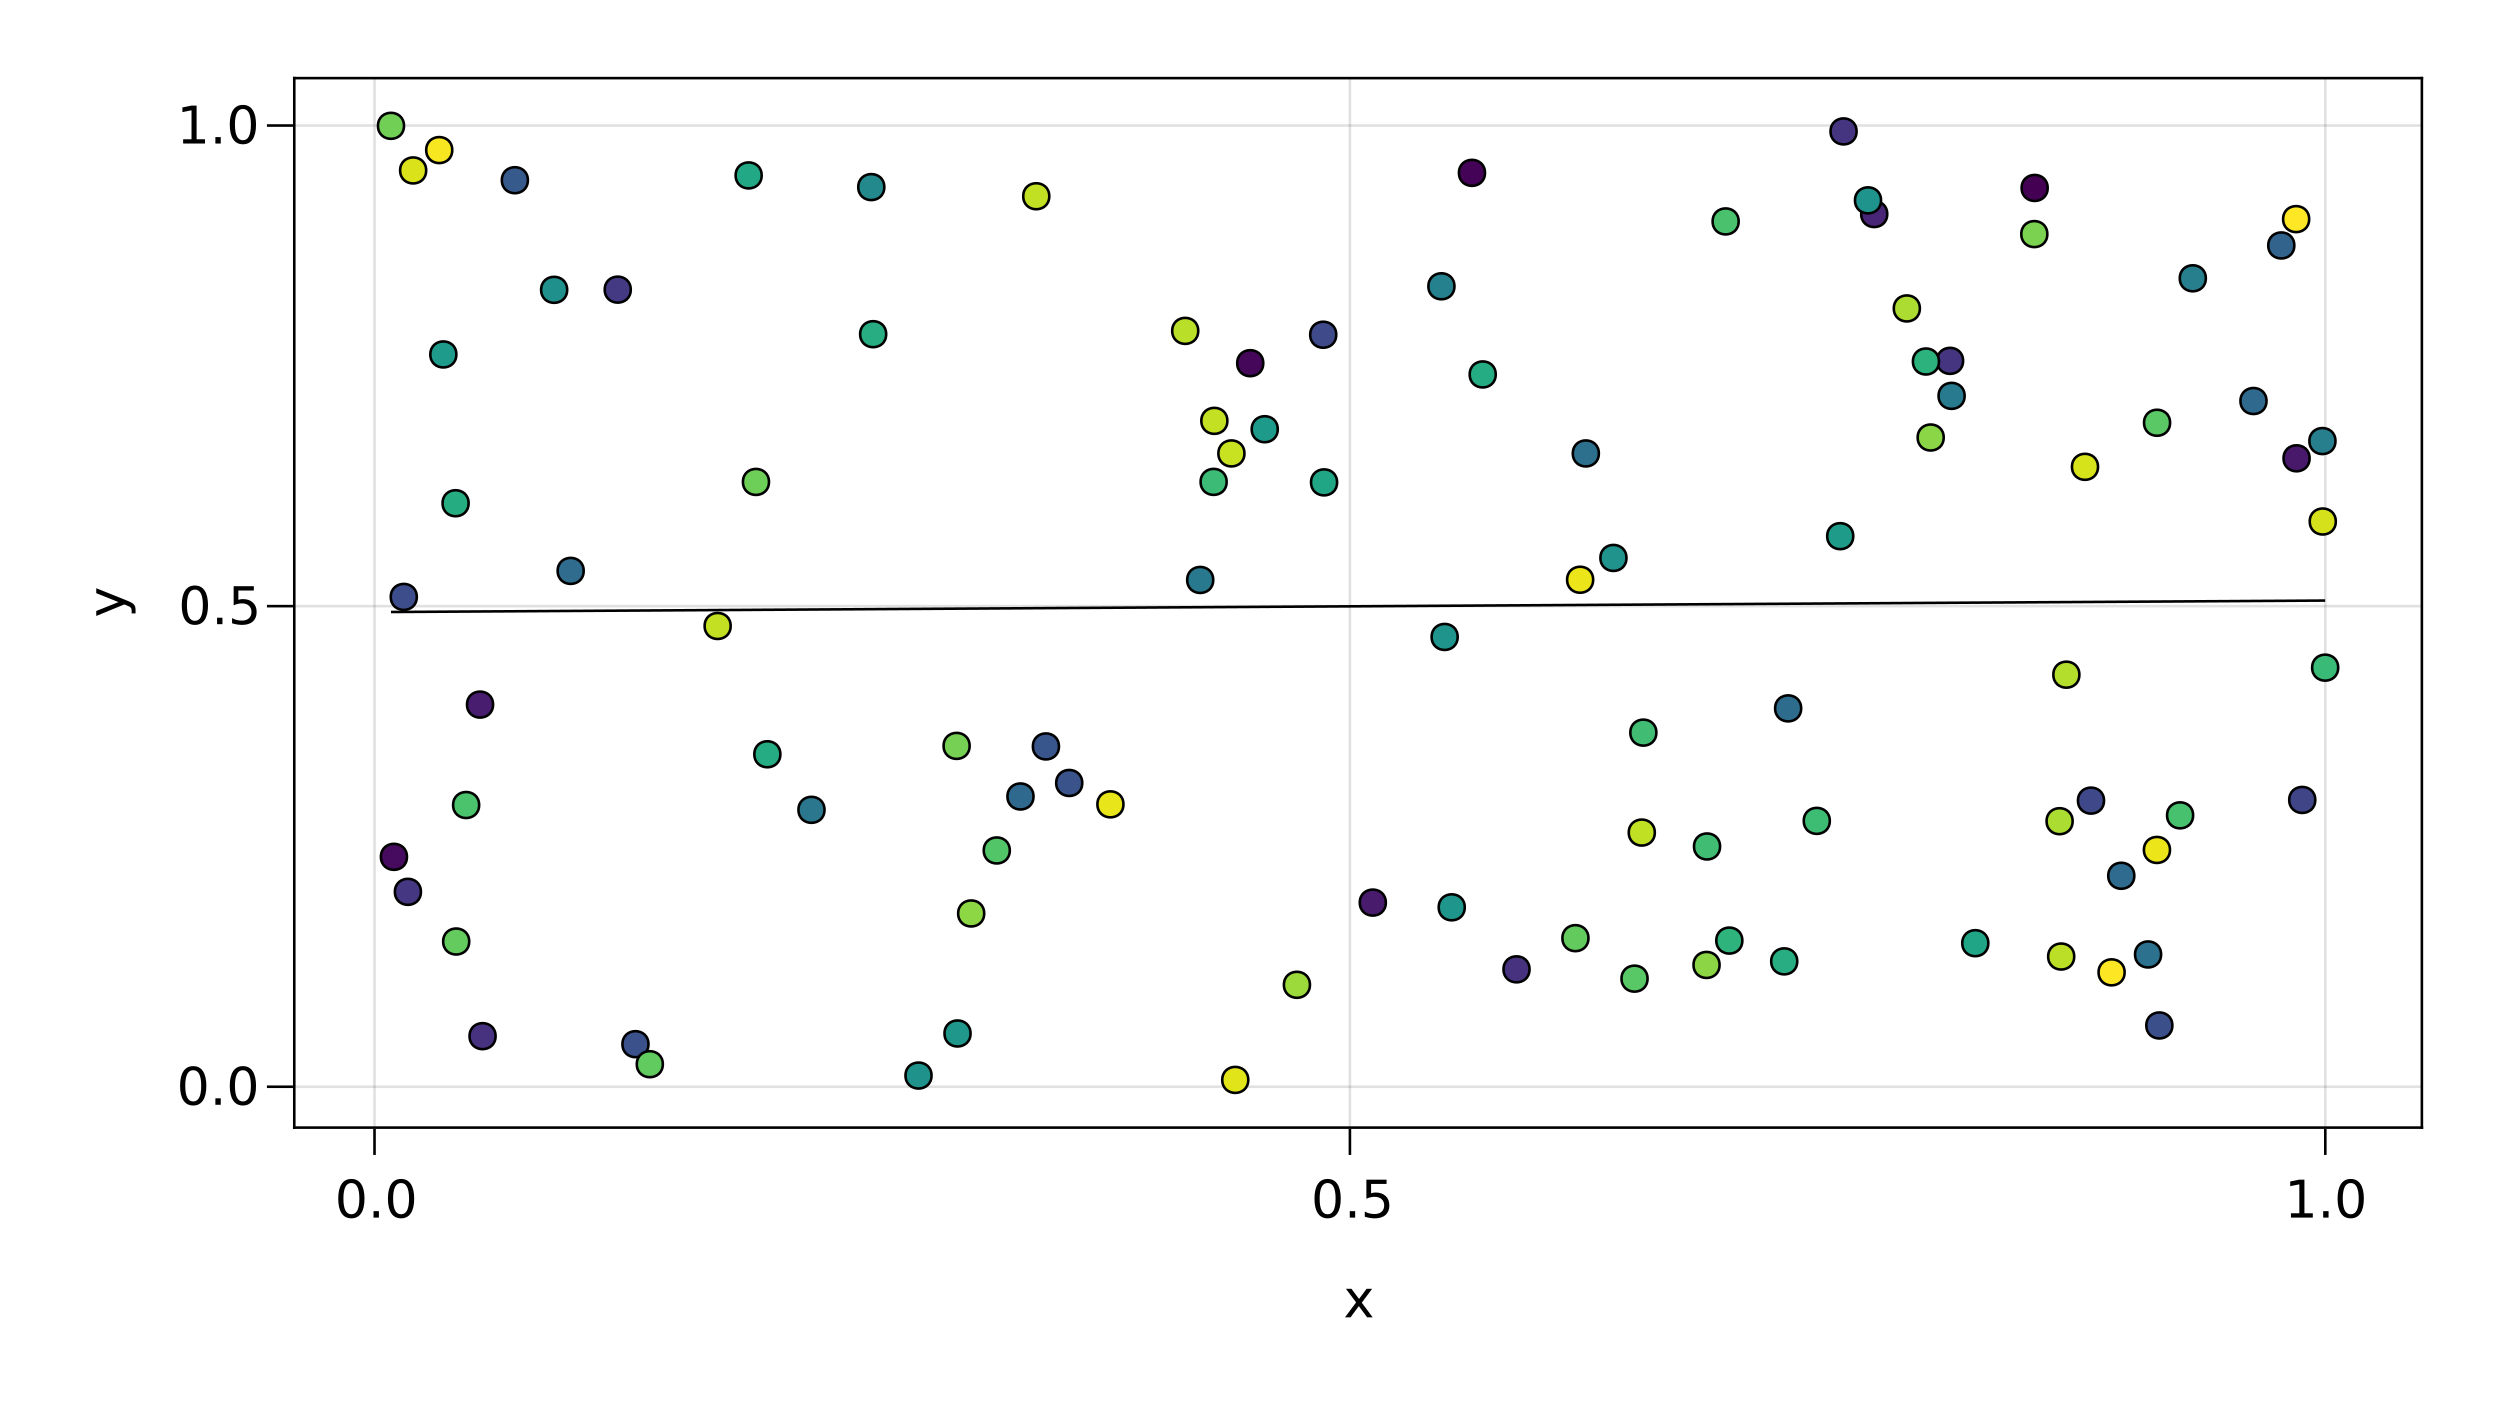 <?xml version="1.0" encoding="UTF-8"?>
<svg xmlns="http://www.w3.org/2000/svg" xmlns:xlink="http://www.w3.org/1999/xlink" width="960pt" height="540pt" viewBox="0 0 960 540" version="1.1">
<defs>
<g>
<symbol overflow="visible" id="glyph0-0">
<path style="stroke:none;" d="M 1 3.531 L 1 -14.109 L 11 -14.109 L 11 3.531 Z M 2.125 2.422 L 9.891 2.422 L 9.891 -12.984 L 2.125 -12.984 Z M 2.125 2.422 "/>
</symbol>
<symbol overflow="visible" id="glyph0-1">
<path style="stroke:none;" d="M 6.359 -13.281 C 5.336 -13.281 4.57 -12.781 4.062 -11.781 C 3.551 -10.781 3.297 -9.281 3.297 -7.281 C 3.297 -5.281 3.551 -3.781 4.062 -2.781 C 4.57 -1.781 5.336 -1.281 6.359 -1.281 C 7.379 -1.281 8.145 -1.781 8.656 -2.781 C 9.164 -3.781 9.422 -5.281 9.422 -7.281 C 9.422 -9.281 9.164 -10.781 8.656 -11.781 C 8.145 -12.781 7.379 -13.281 6.359 -13.281 Z M 6.359 -14.844 C 7.992 -14.844 9.238 -14.195 10.094 -12.906 C 10.957 -11.613 11.391 -9.738 11.391 -7.281 C 11.391 -4.82 10.957 -2.945 10.094 -1.656 C 9.238 -0.363 7.992 0.281 6.359 0.281 C 4.723 0.281 3.473 -0.363 2.609 -1.656 C 1.742 -2.945 1.312 -4.82 1.312 -7.281 C 1.312 -9.738 1.742 -11.613 2.609 -12.906 C 3.473 -14.195 4.723 -14.844 6.359 -14.844 Z M 6.359 -14.844 "/>
</symbol>
<symbol overflow="visible" id="glyph1-0">
<path style="stroke:none;" d="M 1 3.531 L 1 -14.109 L 11 -14.109 L 11 3.531 Z M 2.125 2.422 L 9.891 2.422 L 9.891 -12.984 L 2.125 -12.984 Z M 2.125 2.422 "/>
</symbol>
<symbol overflow="visible" id="glyph1-1">
<path style="stroke:none;" d="M 2.141 -2.484 L 4.203 -2.484 L 4.203 0 L 2.141 0 Z M 2.141 -2.484 "/>
</symbol>
<symbol overflow="visible" id="glyph1-2">
<path style="stroke:none;" d="M 6.359 -13.281 C 5.336 -13.281 4.57 -12.781 4.062 -11.781 C 3.551 -10.781 3.297 -9.281 3.297 -7.281 C 3.297 -5.281 3.551 -3.781 4.062 -2.781 C 4.57 -1.781 5.336 -1.281 6.359 -1.281 C 7.379 -1.281 8.145 -1.781 8.656 -2.781 C 9.164 -3.781 9.422 -5.281 9.422 -7.281 C 9.422 -9.281 9.164 -10.781 8.656 -11.781 C 8.145 -12.781 7.379 -13.281 6.359 -13.281 Z M 6.359 -14.844 C 7.992 -14.844 9.238 -14.195 10.094 -12.906 C 10.957 -11.613 11.391 -9.738 11.391 -7.281 C 11.391 -4.82 10.957 -2.945 10.094 -1.656 C 9.238 -0.363 7.992 0.281 6.359 0.281 C 4.723 0.281 3.473 -0.363 2.609 -1.656 C 1.742 -2.945 1.312 -4.82 1.312 -7.281 C 1.312 -9.738 1.742 -11.613 2.609 -12.906 C 3.473 -14.195 4.723 -14.844 6.359 -14.844 Z M 6.359 -14.844 "/>
</symbol>
<symbol overflow="visible" id="glyph1-3">
<path style="stroke:none;" d="M 2.156 -14.578 L 9.906 -14.578 L 9.906 -12.922 L 3.969 -12.922 L 3.969 -9.344 C 4.25 -9.445 4.531 -9.52 4.812 -9.562 C 5.102 -9.613 5.395 -9.641 5.688 -9.641 C 7.312 -9.641 8.598 -9.191 9.547 -8.297 C 10.504 -7.41 10.984 -6.203 10.984 -4.672 C 10.984 -3.109 10.492 -1.891 9.516 -1.016 C 8.535 -0.148 7.156 0.281 5.375 0.281 C 4.77 0.281 4.148 0.227 3.516 0.125 C 2.879 0.02 2.223 -0.133 1.547 -0.344 L 1.547 -2.328 C 2.129 -2.004 2.734 -1.766 3.359 -1.609 C 3.984 -1.453 4.645 -1.375 5.344 -1.375 C 6.469 -1.375 7.359 -1.672 8.016 -2.266 C 8.672 -2.859 9 -3.66 9 -4.672 C 9 -5.691 8.672 -6.5 8.016 -7.094 C 7.359 -7.688 6.469 -7.984 5.344 -7.984 C 4.812 -7.984 4.285 -7.922 3.766 -7.797 C 3.242 -7.68 2.707 -7.5 2.156 -7.25 Z M 2.156 -14.578 "/>
</symbol>
<symbol overflow="visible" id="glyph2-0">
<path style="stroke:none;" d="M 1 3.531 L 1 -14.109 L 11 -14.109 L 11 3.531 Z M 2.125 2.422 L 9.891 2.422 L 9.891 -12.984 L 2.125 -12.984 Z M 2.125 2.422 "/>
</symbol>
<symbol overflow="visible" id="glyph2-1">
<path style="stroke:none;" d="M 6.359 -13.281 C 5.336 -13.281 4.57 -12.781 4.062 -11.781 C 3.551 -10.781 3.297 -9.281 3.297 -7.281 C 3.297 -5.281 3.551 -3.781 4.062 -2.781 C 4.57 -1.781 5.336 -1.281 6.359 -1.281 C 7.379 -1.281 8.145 -1.781 8.656 -2.781 C 9.164 -3.781 9.422 -5.281 9.422 -7.281 C 9.422 -9.281 9.164 -10.781 8.656 -11.781 C 8.145 -12.781 7.379 -13.281 6.359 -13.281 Z M 6.359 -14.844 C 7.992 -14.844 9.238 -14.195 10.094 -12.906 C 10.957 -11.613 11.391 -9.738 11.391 -7.281 C 11.391 -4.82 10.957 -2.945 10.094 -1.656 C 9.238 -0.363 7.992 0.281 6.359 0.281 C 4.723 0.281 3.473 -0.363 2.609 -1.656 C 1.742 -2.945 1.312 -4.82 1.312 -7.281 C 1.312 -9.738 1.742 -11.613 2.609 -12.906 C 3.473 -14.195 4.723 -14.844 6.359 -14.844 Z M 6.359 -14.844 "/>
</symbol>
<symbol overflow="visible" id="glyph3-0">
<path style="stroke:none;" d="M 1 3.531 L 1 -14.109 L 11 -14.109 L 11 3.531 Z M 2.125 2.422 L 9.891 2.422 L 9.891 -12.984 L 2.125 -12.984 Z M 2.125 2.422 "/>
</symbol>
<symbol overflow="visible" id="glyph3-1">
<path style="stroke:none;" d="M 2.484 -1.656 L 5.703 -1.656 L 5.703 -12.781 L 2.203 -12.078 L 2.203 -13.875 L 5.688 -14.578 L 7.656 -14.578 L 7.656 -1.656 L 10.875 -1.656 L 10.875 0 L 2.484 0 Z M 2.484 -1.656 "/>
</symbol>
<symbol overflow="visible" id="glyph3-2">
<path style="stroke:none;" d="M 10.984 -10.938 L 7.016 -5.609 L 11.188 0 L 9.062 0 L 5.875 -4.297 L 2.703 0 L 0.578 0 L 4.828 -5.719 L 0.938 -10.938 L 3.062 -10.938 L 5.953 -7.047 L 8.859 -10.938 Z M 10.984 -10.938 "/>
</symbol>
<symbol overflow="visible" id="glyph4-0">
<path style="stroke:none;" d="M 1 3.531 L 1 -14.109 L 11 -14.109 L 11 3.531 Z M 2.125 2.422 L 9.891 2.422 L 9.891 -12.984 L 2.125 -12.984 Z M 2.125 2.422 "/>
</symbol>
<symbol overflow="visible" id="glyph4-1">
<path style="stroke:none;" d="M 6.359 -13.281 C 5.336 -13.281 4.57 -12.781 4.062 -11.781 C 3.551 -10.781 3.297 -9.281 3.297 -7.281 C 3.297 -5.281 3.551 -3.781 4.062 -2.781 C 4.57 -1.781 5.336 -1.281 6.359 -1.281 C 7.379 -1.281 8.145 -1.781 8.656 -2.781 C 9.164 -3.781 9.422 -5.281 9.422 -7.281 C 9.422 -9.281 9.164 -10.781 8.656 -11.781 C 8.145 -12.781 7.379 -13.281 6.359 -13.281 Z M 6.359 -14.844 C 7.992 -14.844 9.238 -14.195 10.094 -12.906 C 10.957 -11.613 11.391 -9.738 11.391 -7.281 C 11.391 -4.82 10.957 -2.945 10.094 -1.656 C 9.238 -0.363 7.992 0.281 6.359 0.281 C 4.723 0.281 3.473 -0.363 2.609 -1.656 C 1.742 -2.945 1.312 -4.82 1.312 -7.281 C 1.312 -9.738 1.742 -11.613 2.609 -12.906 C 3.473 -14.195 4.723 -14.844 6.359 -14.844 Z M 6.359 -14.844 "/>
</symbol>
<symbol overflow="visible" id="glyph5-0">
<path style="stroke:none;" d="M 1 3.531 L 1 -14.109 L 11 -14.109 L 11 3.531 Z M 2.125 2.422 L 9.891 2.422 L 9.891 -12.984 L 2.125 -12.984 Z M 2.125 2.422 "/>
</symbol>
<symbol overflow="visible" id="glyph5-1">
<path style="stroke:none;" d="M 2.141 -2.484 L 4.203 -2.484 L 4.203 0 L 2.141 0 Z M 2.141 -2.484 "/>
</symbol>
<symbol overflow="visible" id="glyph5-2">
<path style="stroke:none;" d="M 6.359 -13.281 C 5.336 -13.281 4.57 -12.781 4.062 -11.781 C 3.551 -10.781 3.297 -9.281 3.297 -7.281 C 3.297 -5.281 3.551 -3.781 4.062 -2.781 C 4.57 -1.781 5.336 -1.281 6.359 -1.281 C 7.379 -1.281 8.145 -1.781 8.656 -2.781 C 9.164 -3.781 9.422 -5.281 9.422 -7.281 C 9.422 -9.281 9.164 -10.781 8.656 -11.781 C 8.145 -12.781 7.379 -13.281 6.359 -13.281 Z M 6.359 -14.844 C 7.992 -14.844 9.238 -14.195 10.094 -12.906 C 10.957 -11.613 11.391 -9.738 11.391 -7.281 C 11.391 -4.82 10.957 -2.945 10.094 -1.656 C 9.238 -0.363 7.992 0.281 6.359 0.281 C 4.723 0.281 3.473 -0.363 2.609 -1.656 C 1.742 -2.945 1.312 -4.82 1.312 -7.281 C 1.312 -9.738 1.742 -11.613 2.609 -12.906 C 3.473 -14.195 4.723 -14.844 6.359 -14.844 Z M 6.359 -14.844 "/>
</symbol>
<symbol overflow="visible" id="glyph6-0">
<path style="stroke:none;" d="M 1 3.531 L 1 -14.109 L 11 -14.109 L 11 3.531 Z M 2.125 2.422 L 9.891 2.422 L 9.891 -12.984 L 2.125 -12.984 Z M 2.125 2.422 "/>
</symbol>
<symbol overflow="visible" id="glyph6-1">
<path style="stroke:none;" d="M 6.359 -13.281 C 5.336 -13.281 4.57 -12.781 4.062 -11.781 C 3.551 -10.781 3.297 -9.281 3.297 -7.281 C 3.297 -5.281 3.551 -3.781 4.062 -2.781 C 4.57 -1.781 5.336 -1.281 6.359 -1.281 C 7.379 -1.281 8.145 -1.781 8.656 -2.781 C 9.164 -3.781 9.422 -5.281 9.422 -7.281 C 9.422 -9.281 9.164 -10.781 8.656 -11.781 C 8.145 -12.781 7.379 -13.281 6.359 -13.281 Z M 6.359 -14.844 C 7.992 -14.844 9.238 -14.195 10.094 -12.906 C 10.957 -11.613 11.391 -9.738 11.391 -7.281 C 11.391 -4.82 10.957 -2.945 10.094 -1.656 C 9.238 -0.363 7.992 0.281 6.359 0.281 C 4.723 0.281 3.473 -0.363 2.609 -1.656 C 1.742 -2.945 1.312 -4.82 1.312 -7.281 C 1.312 -9.738 1.742 -11.613 2.609 -12.906 C 3.473 -14.195 4.723 -14.844 6.359 -14.844 Z M 6.359 -14.844 "/>
</symbol>
<symbol overflow="visible" id="glyph7-0">
<path style="stroke:none;" d="M 1 3.531 L 1 -14.109 L 11 -14.109 L 11 3.531 Z M 2.125 2.422 L 9.891 2.422 L 9.891 -12.984 L 2.125 -12.984 Z M 2.125 2.422 "/>
</symbol>
<symbol overflow="visible" id="glyph7-1">
<path style="stroke:none;" d="M 2.141 -2.484 L 4.203 -2.484 L 4.203 0 L 2.141 0 Z M 2.141 -2.484 "/>
</symbol>
<symbol overflow="visible" id="glyph7-2">
<path style="stroke:none;" d="M 2.156 -14.578 L 9.906 -14.578 L 9.906 -12.922 L 3.969 -12.922 L 3.969 -9.344 C 4.25 -9.445 4.531 -9.52 4.812 -9.562 C 5.102 -9.613 5.395 -9.641 5.688 -9.641 C 7.312 -9.641 8.598 -9.191 9.547 -8.297 C 10.504 -7.41 10.984 -6.203 10.984 -4.672 C 10.984 -3.109 10.492 -1.891 9.516 -1.016 C 8.535 -0.148 7.156 0.281 5.375 0.281 C 4.77 0.281 4.148 0.227 3.516 0.125 C 2.879 0.02 2.223 -0.133 1.547 -0.344 L 1.547 -2.328 C 2.129 -2.004 2.734 -1.766 3.359 -1.609 C 3.984 -1.453 4.645 -1.375 5.344 -1.375 C 6.469 -1.375 7.359 -1.672 8.016 -2.266 C 8.672 -2.859 9 -3.66 9 -4.672 C 9 -5.691 8.672 -6.5 8.016 -7.094 C 7.359 -7.688 6.469 -7.984 5.344 -7.984 C 4.812 -7.984 4.285 -7.922 3.766 -7.797 C 3.242 -7.68 2.707 -7.5 2.156 -7.25 Z M 2.156 -14.578 "/>
</symbol>
<symbol overflow="visible" id="glyph8-0">
<path style="stroke:none;" d="M 1 3.531 L 1 -14.109 L 11 -14.109 L 11 3.531 Z M 2.125 2.422 L 9.891 2.422 L 9.891 -12.984 L 2.125 -12.984 Z M 2.125 2.422 "/>
</symbol>
<symbol overflow="visible" id="glyph8-1">
<path style="stroke:none;" d="M 2.484 -1.656 L 5.703 -1.656 L 5.703 -12.781 L 2.203 -12.078 L 2.203 -13.875 L 5.688 -14.578 L 7.656 -14.578 L 7.656 -1.656 L 10.875 -1.656 L 10.875 0 L 2.484 0 Z M 2.484 -1.656 "/>
</symbol>
<symbol overflow="visible" id="glyph9-0">
<path style="stroke:none;" d="M 1 3.531 L 1 -14.109 L 11 -14.109 L 11 3.531 Z M 2.125 2.422 L 9.891 2.422 L 9.891 -12.984 L 2.125 -12.984 Z M 2.125 2.422 "/>
</symbol>
<symbol overflow="visible" id="glyph9-1">
<path style="stroke:none;" d="M 2.141 -2.484 L 4.203 -2.484 L 4.203 0 L 2.141 0 Z M 2.141 -2.484 "/>
</symbol>
<symbol overflow="visible" id="glyph9-2">
<path style="stroke:none;" d="M 6.359 -13.281 C 5.336 -13.281 4.57 -12.781 4.062 -11.781 C 3.551 -10.781 3.297 -9.281 3.297 -7.281 C 3.297 -5.281 3.551 -3.781 4.062 -2.781 C 4.57 -1.781 5.336 -1.281 6.359 -1.281 C 7.379 -1.281 8.145 -1.781 8.656 -2.781 C 9.164 -3.781 9.422 -5.281 9.422 -7.281 C 9.422 -9.281 9.164 -10.781 8.656 -11.781 C 8.145 -12.781 7.379 -13.281 6.359 -13.281 Z M 6.359 -14.844 C 7.992 -14.844 9.238 -14.195 10.094 -12.906 C 10.957 -11.613 11.391 -9.738 11.391 -7.281 C 11.391 -4.82 10.957 -2.945 10.094 -1.656 C 9.238 -0.363 7.992 0.281 6.359 0.281 C 4.723 0.281 3.473 -0.363 2.609 -1.656 C 1.742 -2.945 1.312 -4.82 1.312 -7.281 C 1.312 -9.738 1.742 -11.613 2.609 -12.906 C 3.473 -14.195 4.723 -14.844 6.359 -14.844 Z M 6.359 -14.844 "/>
</symbol>
<symbol overflow="visible" id="glyph10-0">
<path style="stroke:none;" d="M 3.531 -1 L -14.109 -1 L -14.109 -11 L 3.531 -11 Z M 2.422 -2.125 L 2.422 -9.891 L -12.984 -9.891 L -12.984 -2.125 Z M 2.422 -2.125 "/>
</symbol>
<symbol overflow="visible" id="glyph10-1">
<path style="stroke:none;" d="M 1.016 -6.438 C 2.316 -5.926 3.164 -5.43 3.562 -4.953 C 3.957 -4.473 4.156 -3.828 4.156 -3.016 L 4.156 -1.578 L 2.656 -1.578 L 2.656 -2.641 C 2.656 -3.129 2.535 -3.508 2.297 -3.781 C 2.066 -4.062 1.516 -4.367 0.641 -4.703 L -0.172 -5.016 L -10.938 -0.594 L -10.938 -2.5 L -2.391 -5.922 L -10.938 -9.344 L -10.938 -11.234 Z M 1.016 -6.438 "/>
</symbol>
</g>
<clipPath id="clip1">
  <path d="M 130 30 L 170 30 L 170 68 L 130 68 Z M 130 30 "/>
</clipPath>
<clipPath id="clip2">
  <path d="M 455 395 L 494 395 L 494 433 L 455 433 Z M 455 395 "/>
</clipPath>
</defs>
<g id="surface46">
<rect x="0" y="0" width="960" height="540" style="fill:rgb(100%,100%,100%);fill-opacity:1;stroke:none;"/>
<path style=" stroke:none;fill-rule:nonzero;fill:rgb(100%,100%,100%);fill-opacity:1;" d="M 113 433 L 930 433 L 930 30 L 113 30 Z M 113 433 "/>
<path style="fill:none;stroke-width:1;stroke-linecap:butt;stroke-linejoin:miter;stroke:rgb(0%,0%,0%);stroke-opacity:0.12;stroke-miterlimit:10;" d="M 143.812 433 L 143.812 30 "/>
<path style="fill:none;stroke-width:1;stroke-linecap:butt;stroke-linejoin:miter;stroke:rgb(0%,0%,0%);stroke-opacity:0.12;stroke-miterlimit:10;" d="M 518.367 433 L 518.367 30 "/>
<path style="fill:none;stroke-width:1;stroke-linecap:butt;stroke-linejoin:miter;stroke:rgb(0%,0%,0%);stroke-opacity:0.12;stroke-miterlimit:10;" d="M 892.918 433 L 892.918 30 "/>
<path style="fill:none;stroke-width:1;stroke-linecap:butt;stroke-linejoin:miter;stroke:rgb(0%,0%,0%);stroke-opacity:0.12;stroke-miterlimit:10;" d="M 113 417.312 L 930 417.312 "/>
<path style="fill:none;stroke-width:1;stroke-linecap:butt;stroke-linejoin:miter;stroke:rgb(0%,0%,0%);stroke-opacity:0.12;stroke-miterlimit:10;" d="M 113 232.758 L 930 232.758 "/>
<path style="fill:none;stroke-width:1;stroke-linecap:butt;stroke-linejoin:miter;stroke:rgb(0%,0%,0%);stroke-opacity:0.12;stroke-miterlimit:10;" d="M 113 48.203 L 930 48.203 "/>
<g style="fill:rgb(0%,0%,0%);fill-opacity:1;">
  <use xlink:href="#glyph0-1" x="128.574" y="467.562"/>
</g>
<g style="fill:rgb(0%,0%,0%);fill-opacity:1;">
  <use xlink:href="#glyph1-1" x="141.297" y="467.562"/>
</g>
<g style="fill:rgb(0%,0%,0%);fill-opacity:1;">
  <use xlink:href="#glyph1-2" x="147.656" y="467.562"/>
</g>
<g style="fill:rgb(0%,0%,0%);fill-opacity:1;">
  <use xlink:href="#glyph2-1" x="503.449" y="467.562"/>
</g>
<g style="fill:rgb(0%,0%,0%);fill-opacity:1;">
  <use xlink:href="#glyph1-1" x="516.172" y="467.562"/>
</g>
<g style="fill:rgb(0%,0%,0%);fill-opacity:1;">
  <use xlink:href="#glyph1-3" x="522.531" y="467.562"/>
</g>
<g style="fill:rgb(0%,0%,0%);fill-opacity:1;">
  <use xlink:href="#glyph3-1" x="877.242" y="467.562"/>
</g>
<g style="fill:rgb(0%,0%,0%);fill-opacity:1;">
  <use xlink:href="#glyph1-1" x="889.965" y="467.562"/>
</g>
<g style="fill:rgb(0%,0%,0%);fill-opacity:1;">
  <use xlink:href="#glyph1-2" x="896.324" y="467.562"/>
</g>
<g style="fill:rgb(0%,0%,0%);fill-opacity:1;">
  <use xlink:href="#glyph3-2" x="515.91" y="505.844"/>
</g>
<g style="fill:rgb(0%,0%,0%);fill-opacity:1;">
  <use xlink:href="#glyph4-1" x="67.84" y="424.238"/>
</g>
<g style="fill:rgb(0%,0%,0%);fill-opacity:1;">
  <use xlink:href="#glyph5-1" x="80.566" y="424.238"/>
</g>
<g style="fill:rgb(0%,0%,0%);fill-opacity:1;">
  <use xlink:href="#glyph5-2" x="86.922" y="424.238"/>
</g>
<g style="fill:rgb(0%,0%,0%);fill-opacity:1;">
  <use xlink:href="#glyph6-1" x="68.484" y="239.684"/>
</g>
<g style="fill:rgb(0%,0%,0%);fill-opacity:1;">
  <use xlink:href="#glyph7-1" x="81.211" y="239.684"/>
</g>
<g style="fill:rgb(0%,0%,0%);fill-opacity:1;">
  <use xlink:href="#glyph7-2" x="87.566" y="239.684"/>
</g>
<g style="fill:rgb(0%,0%,0%);fill-opacity:1;">
  <use xlink:href="#glyph8-1" x="67.84" y="55.125"/>
</g>
<g style="fill:rgb(0%,0%,0%);fill-opacity:1;">
  <use xlink:href="#glyph9-1" x="80.566" y="55.125"/>
</g>
<g style="fill:rgb(0%,0%,0%);fill-opacity:1;">
  <use xlink:href="#glyph9-2" x="86.922" y="55.125"/>
</g>
<g style="fill:rgb(0%,0%,0%);fill-opacity:1;">
  <use xlink:href="#glyph10-1" x="47.898" y="237.121"/>
</g>
<path style="fill:none;stroke-width:1;stroke-linecap:butt;stroke-linejoin:miter;stroke:rgb(0%,0%,0%);stroke-opacity:1;stroke-miterlimit:10;" d="M 150.137 235.008 L 157.637 234.965 L 165.141 234.922 L 172.645 234.875 L 180.145 234.832 L 187.648 234.785 L 195.148 234.742 L 202.652 234.699 L 210.156 234.652 L 217.656 234.609 L 225.16 234.566 L 232.66 234.52 L 247.668 234.434 L 255.168 234.387 L 262.672 234.344 L 270.172 234.301 L 277.676 234.254 L 285.176 234.211 L 292.68 234.164 L 300.184 234.121 L 307.684 234.078 L 315.188 234.031 L 322.688 233.988 L 330.191 233.945 L 337.695 233.898 L 345.195 233.855 L 352.699 233.812 L 360.199 233.766 L 375.207 233.68 L 382.707 233.633 L 390.211 233.59 L 397.711 233.543 L 405.215 233.5 L 412.715 233.457 L 420.219 233.41 L 427.723 233.367 L 435.223 233.324 L 442.727 233.277 L 450.227 233.234 L 457.73 233.191 L 465.234 233.145 L 472.734 233.102 L 480.238 233.059 L 487.738 233.012 L 495.242 232.969 L 502.746 232.922 L 510.246 232.879 L 517.75 232.836 L 525.25 232.789 L 532.754 232.746 L 540.254 232.703 L 547.758 232.656 L 555.262 232.613 L 562.762 232.57 L 570.266 232.523 L 577.766 232.48 L 585.27 232.438 L 592.773 232.391 L 600.273 232.348 L 607.777 232.305 L 615.277 232.258 L 622.781 232.215 L 630.285 232.168 L 637.785 232.125 L 645.289 232.082 L 652.789 232.035 L 660.293 231.992 L 667.793 231.949 L 675.297 231.902 L 682.801 231.859 L 690.301 231.816 L 697.805 231.77 L 705.305 231.727 L 712.809 231.684 L 720.312 231.637 L 727.812 231.594 L 735.316 231.547 L 742.816 231.504 L 750.32 231.461 L 757.824 231.414 L 765.324 231.371 L 772.828 231.328 L 780.328 231.281 L 787.832 231.238 L 795.332 231.195 L 802.836 231.148 L 810.34 231.105 L 817.84 231.062 L 825.344 231.016 L 832.844 230.973 L 840.348 230.926 L 847.852 230.883 L 855.352 230.84 L 862.855 230.793 L 870.355 230.75 L 877.859 230.707 L 885.359 230.66 L 892.863 230.617 "/>
<path style="fill-rule:nonzero;fill:rgb(38.935%,79.533%,37.107%);fill-opacity:1;stroke-width:1;stroke-linecap:butt;stroke-linejoin:miter;stroke:rgb(0%,0%,0%);stroke-opacity:1;stroke-miterlimit:10;" d="M 609.965 360.254 C 609.965 366.918 599.965 366.918 599.965 360.254 C 599.965 353.586 609.965 353.586 609.965 360.254 "/>
<path style="fill-rule:nonzero;fill:rgb(23.105%,31.931%,54.487%);fill-opacity:1;stroke-width:1;stroke-linecap:butt;stroke-linejoin:miter;stroke:rgb(0%,0%,0%);stroke-opacity:1;stroke-miterlimit:10;" d="M 249.016 400.965 C 249.016 407.633 239.016 407.633 239.016 400.965 C 239.016 394.297 249.016 394.297 249.016 400.965 "/>
<path style="fill-rule:nonzero;fill:rgb(23.246%,31.618%,54.419%);fill-opacity:1;stroke-width:1;stroke-linecap:butt;stroke-linejoin:miter;stroke:rgb(0%,0%,0%);stroke-opacity:1;stroke-miterlimit:10;" d="M 834.188 393.781 C 834.188 400.445 824.188 400.445 824.188 393.781 C 824.188 387.113 834.188 387.113 834.188 393.781 "/>
<path style="fill-rule:nonzero;fill:rgb(29.091%,75.906%,42.729%);fill-opacity:1;stroke-width:1;stroke-linecap:butt;stroke-linejoin:miter;stroke:rgb(0%,0%,0%);stroke-opacity:1;stroke-miterlimit:10;" d="M 667.645 85.027 C 667.645 91.695 657.645 91.695 657.645 85.027 C 657.645 78.363 667.645 78.363 667.645 85.027 "/>
<path style="fill-rule:nonzero;fill:rgb(26.755%,22.399%,51.179%);fill-opacity:1;stroke-width:1;stroke-linecap:butt;stroke-linejoin:miter;stroke:rgb(0%,0%,0%);stroke-opacity:1;stroke-miterlimit:10;" d="M 242.211 111.219 C 242.211 117.887 232.211 117.887 232.211 111.219 C 232.211 104.555 242.211 104.555 242.211 111.219 "/>
<path style=" stroke:none;fill-rule:nonzero;fill:rgb(44.532%,81.235%,33.77%);fill-opacity:1;" d="M 155.137 48.316 C 155.137 54.984 145.137 54.984 145.137 48.316 C 145.137 41.652 155.137 41.652 155.137 48.316 "/>
<g clip-path="url(#clip1)" clip-rule="nonzero">
<path style="fill:none;stroke-width:1;stroke-linecap:butt;stroke-linejoin:miter;stroke:rgb(0%,0%,0%);stroke-opacity:1;stroke-miterlimit:10;" d="M 155.137 48.316 C 155.137 54.984 145.137 54.984 145.137 48.316 C 145.137 41.652 155.137 41.652 155.137 48.316 "/>
</g>
<path style="fill-rule:nonzero;fill:rgb(66.422%,86.13%,19.883%);fill-opacity:1;stroke-width:1;stroke-linecap:butt;stroke-linejoin:miter;stroke:rgb(0%,0%,0%);stroke-opacity:1;stroke-miterlimit:10;" d="M 795.891 315.34 C 795.891 322.008 785.891 322.008 785.891 315.34 C 785.891 308.676 795.891 308.676 795.891 315.34 "/>
<path style="fill-rule:nonzero;fill:rgb(15.247%,67.807%,50.533%);fill-opacity:1;stroke-width:1;stroke-linecap:butt;stroke-linejoin:miter;stroke:rgb(0%,0%,0%);stroke-opacity:1;stroke-miterlimit:10;" d="M 690.141 369.164 C 690.141 375.832 680.141 375.832 680.141 369.164 C 680.141 362.496 690.141 362.496 690.141 369.164 "/>
<path style="fill-rule:nonzero;fill:rgb(61.067%,85.144%,23.366%);fill-opacity:1;stroke-width:1;stroke-linecap:butt;stroke-linejoin:miter;stroke:rgb(0%,0%,0%);stroke-opacity:1;stroke-miterlimit:10;" d="M 503.02 378.168 C 503.02 384.836 493.02 384.836 493.02 378.168 C 493.02 371.504 503.02 371.504 503.02 378.168 "/>
<path style="fill-rule:nonzero;fill:rgb(27.021%,21.493%,50.729%);fill-opacity:1;stroke-width:1;stroke-linecap:butt;stroke-linejoin:miter;stroke:rgb(0%,0%,0%);stroke-opacity:1;stroke-miterlimit:10;" d="M 161.633 342.465 C 161.633 349.129 151.633 349.129 151.633 342.465 C 151.633 335.797 161.633 335.797 161.633 342.465 "/>
<path style="fill-rule:nonzero;fill:rgb(12.134%,59.422%,54.401%);fill-opacity:1;stroke-width:1;stroke-linecap:butt;stroke-linejoin:miter;stroke:rgb(0%,0%,0%);stroke-opacity:1;stroke-miterlimit:10;" d="M 372.691 396.855 C 372.691 403.523 362.691 403.523 362.691 396.855 C 362.691 390.188 372.691 390.188 372.691 396.855 "/>
<path style="fill-rule:nonzero;fill:rgb(24.39%,28.989%,53.761%);fill-opacity:1;stroke-width:1;stroke-linecap:butt;stroke-linejoin:miter;stroke:rgb(0%,0%,0%);stroke-opacity:1;stroke-miterlimit:10;" d="M 513.117 128.539 C 513.117 135.203 503.117 135.203 503.117 128.539 C 503.117 121.871 513.117 121.871 513.117 128.539 "/>
<path style="fill-rule:nonzero;fill:rgb(18.671%,41.606%,55.655%);fill-opacity:1;stroke-width:1;stroke-linecap:butt;stroke-linejoin:miter;stroke:rgb(0%,0%,0%);stroke-opacity:1;stroke-miterlimit:10;" d="M 396.863 305.848 C 396.863 312.516 386.863 312.516 386.863 305.848 C 386.863 299.18 396.863 299.18 396.863 305.848 "/>
<path style="fill-rule:nonzero;fill:rgb(12.629%,57.183%,54.945%);fill-opacity:1;stroke-width:1;stroke-linecap:butt;stroke-linejoin:miter;stroke:rgb(0%,0%,0%);stroke-opacity:1;stroke-miterlimit:10;" d="M 357.711 413.012 C 357.711 419.68 347.711 419.68 347.711 413.012 C 347.711 406.348 357.711 406.348 357.711 413.012 "/>
<path style="fill-rule:nonzero;fill:rgb(12.016%,60.876%,53.953%);fill-opacity:1;stroke-width:1;stroke-linecap:butt;stroke-linejoin:miter;stroke:rgb(0%,0%,0%);stroke-opacity:1;stroke-miterlimit:10;" d="M 175.242 136.109 C 175.242 142.773 165.242 142.773 165.242 136.109 C 165.242 129.441 175.242 129.441 175.242 136.109 "/>
<path style="fill-rule:nonzero;fill:rgb(15.248%,67.808%,50.532%);fill-opacity:1;stroke-width:1;stroke-linecap:butt;stroke-linejoin:miter;stroke:rgb(0%,0%,0%);stroke-opacity:1;stroke-miterlimit:10;" d="M 340.293 128.328 C 340.293 134.996 330.293 134.996 330.293 128.328 C 330.293 121.664 340.293 121.664 340.293 128.328 "/>
<path style="fill-rule:nonzero;fill:rgb(14.982%,67.577%,50.697%);fill-opacity:1;stroke-width:1;stroke-linecap:butt;stroke-linejoin:miter;stroke:rgb(0%,0%,0%);stroke-opacity:1;stroke-miterlimit:10;" d="M 179.945 193.238 C 179.945 199.906 169.945 199.906 169.945 193.238 C 169.945 186.574 179.945 186.574 179.945 193.238 "/>
<path style="fill-rule:nonzero;fill:rgb(85.444%,88.84%,9.959%);fill-opacity:1;stroke-width:1;stroke-linecap:butt;stroke-linejoin:miter;stroke:rgb(0%,0%,0%);stroke-opacity:1;stroke-miterlimit:10;" d="M 163.648 65.449 C 163.648 72.113 153.648 72.113 153.648 65.449 C 153.648 58.781 163.648 58.781 163.648 65.449 "/>
<path style="fill-rule:nonzero;fill:rgb(54.955%,83.869%,27.294%);fill-opacity:1;stroke-width:1;stroke-linecap:butt;stroke-linejoin:miter;stroke:rgb(0%,0%,0%);stroke-opacity:1;stroke-miterlimit:10;" d="M 660.312 370.539 C 660.312 377.207 650.312 377.207 650.312 370.539 C 650.312 363.871 660.312 363.871 660.312 370.539 "/>
<path style="fill-rule:nonzero;fill:rgb(12.023%,61.157%,53.854%);fill-opacity:1;stroke-width:1;stroke-linecap:butt;stroke-linejoin:miter;stroke:rgb(0%,0%,0%);stroke-opacity:1;stroke-miterlimit:10;" d="M 711.645 205.887 C 711.645 212.555 701.645 212.555 701.645 205.887 C 701.645 199.219 711.645 199.219 711.645 205.887 "/>
<path style="fill-rule:nonzero;fill:rgb(13.494%,65.737%,51.802%);fill-opacity:1;stroke-width:1;stroke-linecap:butt;stroke-linejoin:miter;stroke:rgb(0%,0%,0%);stroke-opacity:1;stroke-miterlimit:10;" d="M 292.484 67.359 C 292.484 74.027 282.484 74.027 282.484 67.359 C 282.484 60.695 292.484 60.695 292.484 67.359 "/>
<path style="fill-rule:nonzero;fill:rgb(34.595%,78.062%,39.628%);fill-opacity:1;stroke-width:1;stroke-linecap:butt;stroke-linejoin:miter;stroke:rgb(0%,0%,0%);stroke-opacity:1;stroke-miterlimit:10;" d="M 632.66 375.801 C 632.66 382.465 622.66 382.465 622.66 375.801 C 622.66 369.133 632.66 369.133 632.66 375.801 "/>
<path style="fill-rule:nonzero;fill:rgb(76.877%,87.717%,13.457%);fill-opacity:1;stroke-width:1;stroke-linecap:butt;stroke-linejoin:miter;stroke:rgb(0%,0%,0%);stroke-opacity:1;stroke-miterlimit:10;" d="M 280.578 240.379 C 280.578 247.043 270.578 247.043 270.578 240.379 C 270.578 233.711 280.578 233.711 280.578 240.379 "/>
<path style="fill-rule:nonzero;fill:rgb(25.202%,27.014%,53.164%);fill-opacity:1;stroke-width:1;stroke-linecap:butt;stroke-linejoin:miter;stroke:rgb(0%,0%,0%);stroke-opacity:1;stroke-miterlimit:10;" d="M 889.062 307.176 C 889.062 313.844 879.062 313.844 879.062 307.176 C 879.062 300.508 889.062 300.508 889.062 307.176 "/>
<path style="fill-rule:nonzero;fill:rgb(91.827%,89.637%,10.408%);fill-opacity:1;stroke-width:1;stroke-linecap:butt;stroke-linejoin:miter;stroke:rgb(0%,0%,0%);stroke-opacity:1;stroke-miterlimit:10;" d="M 611.77 222.625 C 611.77 229.289 601.77 229.289 601.77 222.625 C 601.77 215.957 611.77 215.957 611.77 222.625 "/>
<path style=" stroke:none;fill-rule:nonzero;fill:rgb(88.141%,89.178%,9.851%);fill-opacity:1;" d="M 479.34 414.684 C 479.34 421.348 469.34 421.348 469.34 414.684 C 469.34 408.016 479.34 408.016 479.34 414.684 "/>
<g clip-path="url(#clip2)" clip-rule="nonzero">
<path style="fill:none;stroke-width:1;stroke-linecap:butt;stroke-linejoin:miter;stroke:rgb(0%,0%,0%);stroke-opacity:1;stroke-miterlimit:10;" d="M 479.34 414.684 C 479.34 421.348 469.34 421.348 469.34 414.684 C 469.34 408.016 479.34 408.016 479.34 414.684 "/>
</g>
<path style="fill-rule:nonzero;fill:rgb(14.592%,67.218%,50.945%);fill-opacity:1;stroke-width:1;stroke-linecap:butt;stroke-linejoin:miter;stroke:rgb(0%,0%,0%);stroke-opacity:1;stroke-miterlimit:10;" d="M 574.359 143.785 C 574.359 150.453 564.359 150.453 564.359 143.785 C 564.359 137.117 574.359 137.117 574.359 143.785 "/>
<path style="fill-rule:nonzero;fill:rgb(12%,60.211%,54.188%);fill-opacity:1;stroke-width:1;stroke-linecap:butt;stroke-linejoin:miter;stroke:rgb(0%,0%,0%);stroke-opacity:1;stroke-miterlimit:10;" d="M 490.656 164.824 C 490.656 171.488 480.656 171.488 480.656 164.824 C 480.656 158.156 490.656 158.156 490.656 164.824 "/>
<path style="fill-rule:nonzero;fill:rgb(73.165%,87.201%,15.569%);fill-opacity:1;stroke-width:1;stroke-linecap:butt;stroke-linejoin:miter;stroke:rgb(0%,0%,0%);stroke-opacity:1;stroke-miterlimit:10;" d="M 796.496 367.309 C 796.496 373.977 786.496 373.977 786.496 367.309 C 786.496 360.645 796.496 360.645 796.496 367.309 "/>
<path style="fill-rule:nonzero;fill:rgb(26.865%,1.188%,33.678%);fill-opacity:1;stroke-width:1;stroke-linecap:butt;stroke-linejoin:miter;stroke:rgb(0%,0%,0%);stroke-opacity:1;stroke-miterlimit:10;" d="M 570.234 66.379 C 570.234 73.043 560.234 73.043 560.234 66.379 C 560.234 59.711 570.234 59.711 570.234 66.379 "/>
<path style="fill-rule:nonzero;fill:rgb(35.332%,78.325%,39.205%);fill-opacity:1;stroke-width:1;stroke-linecap:butt;stroke-linejoin:miter;stroke:rgb(0%,0%,0%);stroke-opacity:1;stroke-miterlimit:10;" d="M 833.312 162.34 C 833.312 169.008 823.312 169.008 823.312 162.34 C 823.312 155.672 833.312 155.672 833.312 162.34 "/>
<path style="fill-rule:nonzero;fill:rgb(78.38%,87.926%,12.601%);fill-opacity:1;stroke-width:1;stroke-linecap:butt;stroke-linejoin:miter;stroke:rgb(0%,0%,0%);stroke-opacity:1;stroke-miterlimit:10;" d="M 477.863 174.113 C 477.863 180.781 467.863 180.781 467.863 174.113 C 467.863 167.449 477.863 167.449 477.863 174.113 "/>
<path style="fill-rule:nonzero;fill:rgb(28.205%,9.657%,41.859%);fill-opacity:1;stroke-width:1;stroke-linecap:butt;stroke-linejoin:miter;stroke:rgb(0%,0%,0%);stroke-opacity:1;stroke-miterlimit:10;" d="M 886.879 175.988 C 886.879 182.652 876.879 182.652 876.879 175.988 C 876.879 169.32 886.879 169.32 886.879 175.988 "/>
<path style="fill-rule:nonzero;fill:rgb(16.52%,46.731%,55.806%);fill-opacity:1;stroke-width:1;stroke-linecap:butt;stroke-linejoin:miter;stroke:rgb(0%,0%,0%);stroke-opacity:1;stroke-miterlimit:10;" d="M 316.609 310.977 C 316.609 317.641 306.609 317.641 306.609 310.977 C 306.609 304.309 316.609 304.309 316.609 310.977 "/>
<path style="fill-rule:nonzero;fill:rgb(22.639%,72.837%,46.281%);fill-opacity:1;stroke-width:1;stroke-linecap:butt;stroke-linejoin:miter;stroke:rgb(0%,0%,0%);stroke-opacity:1;stroke-miterlimit:10;" d="M 897.863 256.379 C 897.863 263.047 887.863 263.047 887.863 256.379 C 887.863 249.715 897.863 249.715 897.863 256.379 "/>
<path style="fill-rule:nonzero;fill:rgb(18.348%,42.349%,55.693%);fill-opacity:1;stroke-width:1;stroke-linecap:butt;stroke-linejoin:miter;stroke:rgb(0%,0%,0%);stroke-opacity:1;stroke-miterlimit:10;" d="M 691.645 272.016 C 691.645 278.684 681.645 278.684 681.645 272.016 C 681.645 265.348 691.645 265.348 691.645 272.016 "/>
<path style="fill-rule:nonzero;fill:rgb(54.273%,83.721%,27.731%);fill-opacity:1;stroke-width:1;stroke-linecap:butt;stroke-linejoin:miter;stroke:rgb(0%,0%,0%);stroke-opacity:1;stroke-miterlimit:10;" d="M 746.383 168.004 C 746.383 174.672 736.383 174.672 736.383 168.004 C 736.383 161.34 746.383 161.34 746.383 168.004 "/>
<path style="fill-rule:nonzero;fill:rgb(18.373%,42.29%,55.69%);fill-opacity:1;stroke-width:1;stroke-linecap:butt;stroke-linejoin:miter;stroke:rgb(0%,0%,0%);stroke-opacity:1;stroke-miterlimit:10;" d="M 224.137 219.223 C 224.137 225.891 214.137 225.891 214.137 219.223 C 214.137 212.555 224.137 212.555 224.137 219.223 "/>
<path style="fill-rule:nonzero;fill:rgb(18.447%,42.12%,55.681%);fill-opacity:1;stroke-width:1;stroke-linecap:butt;stroke-linejoin:miter;stroke:rgb(0%,0%,0%);stroke-opacity:1;stroke-miterlimit:10;" d="M 819.57 336.297 C 819.57 342.961 809.57 342.961 809.57 336.297 C 809.57 329.629 819.57 329.629 819.57 336.297 "/>
<path style="fill-rule:nonzero;fill:rgb(90.912%,89.523%,10.27%);fill-opacity:1;stroke-width:1;stroke-linecap:butt;stroke-linejoin:miter;stroke:rgb(0%,0%,0%);stroke-opacity:1;stroke-miterlimit:10;" d="M 431.402 308.867 C 431.402 315.535 421.402 315.535 421.402 308.867 C 421.402 302.203 431.402 302.203 431.402 308.867 "/>
<path style="fill-rule:nonzero;fill:rgb(15.956%,48.131%,55.807%);fill-opacity:1;stroke-width:1;stroke-linecap:butt;stroke-linejoin:miter;stroke:rgb(0%,0%,0%);stroke-opacity:1;stroke-miterlimit:10;" d="M 754.414 152.012 C 754.414 158.68 744.414 158.68 744.414 152.012 C 744.414 145.348 754.414 145.348 754.414 152.012 "/>
<path style="fill-rule:nonzero;fill:rgb(15.318%,49.75%,55.761%);fill-opacity:1;stroke-width:1;stroke-linecap:butt;stroke-linejoin:miter;stroke:rgb(0%,0%,0%);stroke-opacity:1;stroke-miterlimit:10;" d="M 896.812 169.367 C 896.812 176.035 886.812 176.035 886.812 169.367 C 886.812 162.703 896.812 162.703 896.812 169.367 "/>
<path style="fill-rule:nonzero;fill:rgb(26.7%,0.487%,32.941%);fill-opacity:1;stroke-width:1;stroke-linecap:butt;stroke-linejoin:miter;stroke:rgb(0%,0%,0%);stroke-opacity:1;stroke-miterlimit:10;" d="M 786.305 72.172 C 786.305 78.836 776.305 78.836 776.305 72.172 C 776.305 65.504 786.305 65.504 786.305 72.172 "/>
<path style="fill-rule:nonzero;fill:rgb(70.257%,86.742%,17.419%);fill-opacity:1;stroke-width:1;stroke-linecap:butt;stroke-linejoin:miter;stroke:rgb(0%,0%,0%);stroke-opacity:1;stroke-miterlimit:10;" d="M 798.484 259.078 C 798.484 265.746 788.484 265.746 788.484 259.078 C 788.484 252.414 798.484 252.414 798.484 259.078 "/>
<path style="fill-rule:nonzero;fill:rgb(22.738%,32.749%,54.667%);fill-opacity:1;stroke-width:1;stroke-linecap:butt;stroke-linejoin:miter;stroke:rgb(0%,0%,0%);stroke-opacity:1;stroke-miterlimit:10;" d="M 415.582 300.664 C 415.582 307.328 405.582 307.328 405.582 300.664 C 405.582 293.996 415.582 293.996 415.582 300.664 "/>
<path style="fill-rule:nonzero;fill:rgb(17.576%,44.161%,55.762%);fill-opacity:1;stroke-width:1;stroke-linecap:butt;stroke-linejoin:miter;stroke:rgb(0%,0%,0%);stroke-opacity:1;stroke-miterlimit:10;" d="M 829.859 366.512 C 829.859 373.176 819.859 373.176 819.859 366.512 C 819.859 359.844 829.859 359.844 829.859 366.512 "/>
<path style="fill-rule:nonzero;fill:rgb(18.627%,41.707%,55.66%);fill-opacity:1;stroke-width:1;stroke-linecap:butt;stroke-linejoin:miter;stroke:rgb(0%,0%,0%);stroke-opacity:1;stroke-miterlimit:10;" d="M 870.336 153.988 C 870.336 160.656 860.336 160.656 860.336 153.988 C 860.336 147.324 870.336 147.324 870.336 153.988 "/>
<path style="fill-rule:nonzero;fill:rgb(75.334%,87.502%,14.334%);fill-opacity:1;stroke-width:1;stroke-linecap:butt;stroke-linejoin:miter;stroke:rgb(0%,0%,0%);stroke-opacity:1;stroke-miterlimit:10;" d="M 635.445 319.707 C 635.445 326.371 625.445 326.371 625.445 319.707 C 625.445 313.039 635.445 313.039 635.445 319.707 "/>
<path style="fill-rule:nonzero;fill:rgb(27.425%,19.768%,49.723%);fill-opacity:1;stroke-width:1;stroke-linecap:butt;stroke-linejoin:miter;stroke:rgb(0%,0%,0%);stroke-opacity:1;stroke-miterlimit:10;" d="M 587.344 372.227 C 587.344 378.895 577.344 378.895 577.344 372.227 C 577.344 365.559 587.344 365.559 587.344 372.227 "/>
<path style="fill-rule:nonzero;fill:rgb(72.977%,87.174%,15.676%);fill-opacity:1;stroke-width:1;stroke-linecap:butt;stroke-linejoin:miter;stroke:rgb(0%,0%,0%);stroke-opacity:1;stroke-miterlimit:10;" d="M 460.125 127.059 C 460.125 133.727 450.125 133.727 450.125 127.059 C 450.125 120.395 460.125 120.395 460.125 127.059 "/>
<path style="fill-rule:nonzero;fill:rgb(23.336%,73.205%,45.899%);fill-opacity:1;stroke-width:1;stroke-linecap:butt;stroke-linejoin:miter;stroke:rgb(0%,0%,0%);stroke-opacity:1;stroke-miterlimit:10;" d="M 471.031 185.043 C 471.031 191.711 461.031 191.711 461.031 185.043 C 461.031 178.375 471.031 178.375 471.031 185.043 "/>
<path style="fill-rule:nonzero;fill:rgb(28.268%,10.637%,42.761%);fill-opacity:1;stroke-width:1;stroke-linecap:butt;stroke-linejoin:miter;stroke:rgb(0%,0%,0%);stroke-opacity:1;stroke-miterlimit:10;" d="M 532.156 346.594 C 532.156 353.262 522.156 353.262 522.156 346.594 C 522.156 339.93 532.156 339.93 532.156 346.594 "/>
<path style="fill-rule:nonzero;fill:rgb(24.218%,73.67%,45.416%);fill-opacity:1;stroke-width:1;stroke-linecap:butt;stroke-linejoin:miter;stroke:rgb(0%,0%,0%);stroke-opacity:1;stroke-miterlimit:10;" d="M 702.645 315.219 C 702.645 321.883 692.645 321.883 692.645 315.219 C 692.645 308.551 702.645 308.551 702.645 315.219 "/>
<path style="fill-rule:nonzero;fill:rgb(12.378%,58.156%,54.732%);fill-opacity:1;stroke-width:1;stroke-linecap:butt;stroke-linejoin:miter;stroke:rgb(0%,0%,0%);stroke-opacity:1;stroke-miterlimit:10;" d="M 559.746 244.586 C 559.746 251.254 549.746 251.254 549.746 244.586 C 549.746 237.918 559.746 237.918 559.746 244.586 "/>
<path style="fill-rule:nonzero;fill:rgb(12.272%,58.703%,54.589%);fill-opacity:1;stroke-width:1;stroke-linecap:butt;stroke-linejoin:miter;stroke:rgb(0%,0%,0%);stroke-opacity:1;stroke-miterlimit:10;" d="M 562.465 348.41 C 562.465 355.074 552.465 355.074 552.465 348.41 C 552.465 341.742 562.465 341.742 562.465 348.41 "/>
<path style="fill-rule:nonzero;fill:rgb(29.475%,76.077%,42.517%);fill-opacity:1;stroke-width:1;stroke-linecap:butt;stroke-linejoin:miter;stroke:rgb(0%,0%,0%);stroke-opacity:1;stroke-miterlimit:10;" d="M 183.992 309.129 C 183.992 315.797 173.992 315.797 173.992 309.129 C 173.992 302.461 183.992 302.461 183.992 309.129 "/>
<path style="fill-rule:nonzero;fill:rgb(27.263%,20.531%,50.191%);fill-opacity:1;stroke-width:1;stroke-linecap:butt;stroke-linejoin:miter;stroke:rgb(0%,0%,0%);stroke-opacity:1;stroke-miterlimit:10;" d="M 753.828 138.57 C 753.828 145.234 743.828 145.234 743.828 138.57 C 743.828 131.902 753.828 131.902 753.828 138.57 "/>
<path style="fill-rule:nonzero;fill:rgb(15.286%,49.833%,55.759%);fill-opacity:1;stroke-width:1;stroke-linecap:butt;stroke-linejoin:miter;stroke:rgb(0%,0%,0%);stroke-opacity:1;stroke-miterlimit:10;" d="M 847.035 106.859 C 847.035 113.527 837.035 113.527 837.035 106.859 C 837.035 100.195 847.035 100.195 847.035 106.859 "/>
<path style="fill-rule:nonzero;fill:rgb(13.075%,65.172%,52.128%);fill-opacity:1;stroke-width:1;stroke-linecap:butt;stroke-linejoin:miter;stroke:rgb(0%,0%,0%);stroke-opacity:1;stroke-miterlimit:10;" d="M 513.441 185.23 C 513.441 191.898 503.441 191.898 503.441 185.23 C 503.441 178.566 513.441 178.566 513.441 185.23 "/>
<path style="fill-rule:nonzero;fill:rgb(21.557%,35.289%,55.076%);fill-opacity:1;stroke-width:1;stroke-linecap:butt;stroke-linejoin:miter;stroke:rgb(0%,0%,0%);stroke-opacity:1;stroke-miterlimit:10;" d="M 202.707 69.203 C 202.707 75.867 192.707 75.867 192.707 69.203 C 192.707 62.535 202.707 62.535 202.707 69.203 "/>
<path style="fill-rule:nonzero;fill:rgb(76.798%,87.706%,13.502%);fill-opacity:1;stroke-width:1;stroke-linecap:butt;stroke-linejoin:miter;stroke:rgb(0%,0%,0%);stroke-opacity:1;stroke-miterlimit:10;" d="M 471.312 161.609 C 471.312 168.273 461.312 168.273 461.312 161.609 C 461.312 154.941 471.312 154.941 471.312 161.609 "/>
<path style="fill-rule:nonzero;fill:rgb(99.325%,90.616%,14.394%);fill-opacity:1;stroke-width:1;stroke-linecap:butt;stroke-linejoin:miter;stroke:rgb(0%,0%,0%);stroke-opacity:1;stroke-miterlimit:10;" d="M 886.719 84.141 C 886.719 90.809 876.719 90.809 876.719 84.141 C 876.719 77.477 886.719 77.477 886.719 84.141 "/>
<path style="fill-rule:nonzero;fill:rgb(14.976%,50.621%,55.732%);fill-opacity:1;stroke-width:1;stroke-linecap:butt;stroke-linejoin:miter;stroke:rgb(0%,0%,0%);stroke-opacity:1;stroke-miterlimit:10;" d="M 558.504 109.934 C 558.504 116.602 548.504 116.602 548.504 109.934 C 548.504 103.266 558.504 103.266 558.504 109.934 "/>
<path style="fill-rule:nonzero;fill:rgb(55.592%,84.008%,26.887%);fill-opacity:1;stroke-width:1;stroke-linecap:butt;stroke-linejoin:miter;stroke:rgb(0%,0%,0%);stroke-opacity:1;stroke-miterlimit:10;" d="M 377.93 350.77 C 377.93 357.438 367.93 357.438 367.93 350.77 C 367.93 344.102 377.93 344.102 377.93 350.77 "/>
<path style="fill-rule:nonzero;fill:rgb(38.482%,79.381%,37.371%);fill-opacity:1;stroke-width:1;stroke-linecap:butt;stroke-linejoin:miter;stroke:rgb(0%,0%,0%);stroke-opacity:1;stroke-miterlimit:10;" d="M 254.527 408.652 C 254.527 415.32 244.527 415.32 244.527 408.652 C 244.527 401.984 254.527 401.984 254.527 408.652 "/>
<path style="fill-rule:nonzero;fill:rgb(27.187%,20.885%,50.409%);fill-opacity:1;stroke-width:1;stroke-linecap:butt;stroke-linejoin:miter;stroke:rgb(0%,0%,0%);stroke-opacity:1;stroke-miterlimit:10;" d="M 712.926 50.461 C 712.926 57.125 702.926 57.125 702.926 50.461 C 702.926 43.793 712.926 43.793 712.926 50.461 "/>
<path style="fill-rule:nonzero;fill:rgb(17.61%,44.079%,55.76%);fill-opacity:1;stroke-width:1;stroke-linecap:butt;stroke-linejoin:miter;stroke:rgb(0%,0%,0%);stroke-opacity:1;stroke-miterlimit:10;" d="M 613.957 174.121 C 613.957 180.785 603.957 180.785 603.957 174.121 C 603.957 167.453 613.957 167.453 613.957 174.121 "/>
<path style="fill-rule:nonzero;fill:rgb(12.46%,57.727%,54.844%);fill-opacity:1;stroke-width:1;stroke-linecap:butt;stroke-linejoin:miter;stroke:rgb(0%,0%,0%);stroke-opacity:1;stroke-miterlimit:10;" d="M 624.559 214.246 C 624.559 220.914 614.559 220.914 614.559 214.246 C 614.559 207.578 624.559 207.578 624.559 214.246 "/>
<path style="fill-rule:nonzero;fill:rgb(19.889%,38.887%,55.467%);fill-opacity:1;stroke-width:1;stroke-linecap:butt;stroke-linejoin:miter;stroke:rgb(0%,0%,0%);stroke-opacity:1;stroke-miterlimit:10;" d="M 881.016 94.258 C 881.016 100.926 871.016 100.926 871.016 94.258 C 871.016 87.59 881.016 87.59 881.016 94.258 "/>
<path style="fill-rule:nonzero;fill:rgb(48.409%,82.292%,31.4%);fill-opacity:1;stroke-width:1;stroke-linecap:butt;stroke-linejoin:miter;stroke:rgb(0%,0%,0%);stroke-opacity:1;stroke-miterlimit:10;" d="M 786.176 89.895 C 786.176 96.562 776.176 96.562 776.176 89.895 C 776.176 83.23 786.176 83.23 786.176 89.895 "/>
<path style="fill-rule:nonzero;fill:rgb(67.27%,86.266%,19.338%);fill-opacity:1;stroke-width:1;stroke-linecap:butt;stroke-linejoin:miter;stroke:rgb(0%,0%,0%);stroke-opacity:1;stroke-miterlimit:10;" d="M 737.223 118.441 C 737.223 125.109 727.223 125.109 727.223 118.441 C 727.223 111.773 737.223 111.773 737.223 118.441 "/>
<path style="fill-rule:nonzero;fill:rgb(24.094%,29.703%,53.973%);fill-opacity:1;stroke-width:1;stroke-linecap:butt;stroke-linejoin:miter;stroke:rgb(0%,0%,0%);stroke-opacity:1;stroke-miterlimit:10;" d="M 160.055 229.219 C 160.055 235.887 150.055 235.887 150.055 229.219 C 150.055 222.551 160.055 222.551 160.055 229.219 "/>
<path style="fill-rule:nonzero;fill:rgb(12.816%,56.584%,55.055%);fill-opacity:1;stroke-width:1;stroke-linecap:butt;stroke-linejoin:miter;stroke:rgb(0%,0%,0%);stroke-opacity:1;stroke-miterlimit:10;" d="M 217.789 111.297 C 217.789 117.961 207.789 117.961 207.789 111.297 C 207.789 104.629 217.789 104.629 217.789 111.297 "/>
<path style="fill-rule:nonzero;fill:rgb(22.277%,33.741%,54.83%);fill-opacity:1;stroke-width:1;stroke-linecap:butt;stroke-linejoin:miter;stroke:rgb(0%,0%,0%);stroke-opacity:1;stroke-miterlimit:10;" d="M 406.633 286.629 C 406.633 293.297 396.633 293.297 396.633 286.629 C 396.633 279.965 406.633 279.965 406.633 286.629 "/>
<path style="fill-rule:nonzero;fill:rgb(27.41%,19.84%,49.767%);fill-opacity:1;stroke-width:1;stroke-linecap:butt;stroke-linejoin:miter;stroke:rgb(0%,0%,0%);stroke-opacity:1;stroke-miterlimit:10;" d="M 190.305 397.883 C 190.305 404.551 180.305 404.551 180.305 397.883 C 180.305 391.215 190.305 391.215 190.305 397.883 "/>
<path style="fill-rule:nonzero;fill:rgb(25.038%,74.097%,44.966%);fill-opacity:1;stroke-width:1;stroke-linecap:butt;stroke-linejoin:miter;stroke:rgb(0%,0%,0%);stroke-opacity:1;stroke-miterlimit:10;" d="M 660.504 325.047 C 660.504 331.715 650.504 331.715 650.504 325.047 C 650.504 318.379 660.504 318.379 660.504 325.047 "/>
<path style="fill-rule:nonzero;fill:rgb(25.037%,74.096%,44.967%);fill-opacity:1;stroke-width:1;stroke-linecap:butt;stroke-linejoin:miter;stroke:rgb(0%,0%,0%);stroke-opacity:1;stroke-miterlimit:10;" d="M 636.047 281.328 C 636.047 287.992 626.047 287.992 626.047 281.328 C 626.047 274.66 636.047 274.66 636.047 281.328 "/>
<path style="fill-rule:nonzero;fill:rgb(28.303%,11.172%,43.253%);fill-opacity:1;stroke-width:1;stroke-linecap:butt;stroke-linejoin:miter;stroke:rgb(0%,0%,0%);stroke-opacity:1;stroke-miterlimit:10;" d="M 189.336 270.562 C 189.336 277.23 179.336 277.23 179.336 270.562 C 179.336 263.898 189.336 263.898 189.336 270.562 "/>
<path style="fill-rule:nonzero;fill:rgb(12.819%,64.724%,52.364%);fill-opacity:1;stroke-width:1;stroke-linecap:butt;stroke-linejoin:miter;stroke:rgb(0%,0%,0%);stroke-opacity:1;stroke-miterlimit:10;" d="M 763.512 362.18 C 763.512 368.848 753.512 368.848 753.512 362.18 C 753.512 355.516 763.512 355.516 763.512 362.18 "/>
<path style="fill-rule:nonzero;fill:rgb(18.345%,70.271%,48.672%);fill-opacity:1;stroke-width:1;stroke-linecap:butt;stroke-linejoin:miter;stroke:rgb(0%,0%,0%);stroke-opacity:1;stroke-miterlimit:10;" d="M 669.059 361.188 C 669.059 367.855 659.059 367.855 659.059 361.188 C 659.059 354.52 669.059 354.52 669.059 361.188 "/>
<path style="fill-rule:nonzero;fill:rgb(17.38%,69.643%,49.215%);fill-opacity:1;stroke-width:1;stroke-linecap:butt;stroke-linejoin:miter;stroke:rgb(0%,0%,0%);stroke-opacity:1;stroke-miterlimit:10;" d="M 744.562 138.816 C 744.562 145.484 734.562 145.484 734.562 138.816 C 734.562 132.152 744.562 132.152 744.562 138.816 "/>
<path style="fill-rule:nonzero;fill:rgb(24.667%,28.319%,53.562%);fill-opacity:1;stroke-width:1;stroke-linecap:butt;stroke-linejoin:miter;stroke:rgb(0%,0%,0%);stroke-opacity:1;stroke-miterlimit:10;" d="M 807.941 307.434 C 807.941 314.102 797.941 314.102 797.941 307.434 C 797.941 300.77 807.941 300.77 807.941 307.434 "/>
<path style="fill-rule:nonzero;fill:rgb(83.43%,88.584%,10.615%);fill-opacity:1;stroke-width:1;stroke-linecap:butt;stroke-linejoin:miter;stroke:rgb(0%,0%,0%);stroke-opacity:1;stroke-miterlimit:10;" d="M 896.941 200.258 C 896.941 206.926 886.941 206.926 886.941 200.258 C 886.941 193.594 896.941 193.594 896.941 200.258 "/>
<path style="fill-rule:nonzero;fill:rgb(27.243%,2.799%,35.369%);fill-opacity:1;stroke-width:1;stroke-linecap:butt;stroke-linejoin:miter;stroke:rgb(0%,0%,0%);stroke-opacity:1;stroke-miterlimit:10;" d="M 485.09 139.465 C 485.09 146.133 475.09 146.133 475.09 139.465 C 475.09 132.797 485.09 132.797 485.09 139.465 "/>
<path style="fill-rule:nonzero;fill:rgb(13.753%,53.837%,55.464%);fill-opacity:1;stroke-width:1;stroke-linecap:butt;stroke-linejoin:miter;stroke:rgb(0%,0%,0%);stroke-opacity:1;stroke-miterlimit:10;" d="M 339.574 71.844 C 339.574 78.508 329.574 78.508 329.574 71.844 C 329.574 65.176 339.574 65.176 339.574 71.844 "/>
<path style="fill-rule:nonzero;fill:rgb(84.228%,88.686%,10.355%);fill-opacity:1;stroke-width:1;stroke-linecap:butt;stroke-linejoin:miter;stroke:rgb(0%,0%,0%);stroke-opacity:1;stroke-miterlimit:10;" d="M 805.637 179.266 C 805.637 185.93 795.637 185.93 795.637 179.266 C 795.637 172.598 805.637 172.598 805.637 179.266 "/>
<path style="fill-rule:nonzero;fill:rgb(98.922%,90.563%,14.149%);fill-opacity:1;stroke-width:1;stroke-linecap:butt;stroke-linejoin:miter;stroke:rgb(0%,0%,0%);stroke-opacity:1;stroke-miterlimit:10;" d="M 815.852 373.383 C 815.852 380.051 805.852 380.051 805.852 373.383 C 805.852 366.715 815.852 366.715 815.852 373.383 "/>
<path style="fill-rule:nonzero;fill:rgb(14.838%,67.453%,50.786%);fill-opacity:1;stroke-width:1;stroke-linecap:butt;stroke-linejoin:miter;stroke:rgb(0%,0%,0%);stroke-opacity:1;stroke-miterlimit:10;" d="M 299.664 289.641 C 299.664 296.305 289.664 296.305 289.664 289.641 C 289.664 282.973 299.664 282.973 299.664 289.641 "/>
<path style="fill-rule:nonzero;fill:rgb(28.205%,14.81%,46.315%);fill-opacity:1;stroke-width:1;stroke-linecap:butt;stroke-linejoin:miter;stroke:rgb(0%,0%,0%);stroke-opacity:1;stroke-miterlimit:10;" d="M 724.703 82.199 C 724.703 88.863 714.703 88.863 714.703 82.199 C 714.703 75.531 724.703 75.531 724.703 82.199 "/>
<path style="fill-rule:nonzero;fill:rgb(75.519%,87.528%,14.23%);fill-opacity:1;stroke-width:1;stroke-linecap:butt;stroke-linejoin:miter;stroke:rgb(0%,0%,0%);stroke-opacity:1;stroke-miterlimit:10;" d="M 402.922 75.355 C 402.922 82.023 392.922 82.023 392.922 75.355 C 392.922 68.691 402.922 68.691 402.922 75.355 "/>
<path style="fill-rule:nonzero;fill:rgb(28.054%,75.443%,43.301%);fill-opacity:1;stroke-width:1;stroke-linecap:butt;stroke-linejoin:miter;stroke:rgb(0%,0%,0%);stroke-opacity:1;stroke-miterlimit:10;" d="M 842.156 313.094 C 842.156 319.758 832.156 319.758 832.156 313.094 C 832.156 306.426 842.156 306.426 842.156 313.094 "/>
<path style="fill-rule:nonzero;fill:rgb(39.309%,79.658%,36.889%);fill-opacity:1;stroke-width:1;stroke-linecap:butt;stroke-linejoin:miter;stroke:rgb(0%,0%,0%);stroke-opacity:1;stroke-miterlimit:10;" d="M 180.176 361.543 C 180.176 368.211 170.176 368.211 170.176 361.543 C 170.176 354.879 180.176 354.879 180.176 361.543 "/>
<path style="fill-rule:nonzero;fill:rgb(42.89%,80.756%,34.758%);fill-opacity:1;stroke-width:1;stroke-linecap:butt;stroke-linejoin:miter;stroke:rgb(0%,0%,0%);stroke-opacity:1;stroke-miterlimit:10;" d="M 295.289 185.062 C 295.289 191.727 285.289 191.727 285.289 185.062 C 285.289 178.395 295.289 178.395 295.289 185.062 "/>
<path style="fill-rule:nonzero;fill:rgb(45.779%,81.598%,33.02%);fill-opacity:1;stroke-width:1;stroke-linecap:butt;stroke-linejoin:miter;stroke:rgb(0%,0%,0%);stroke-opacity:1;stroke-miterlimit:10;" d="M 372.34 286.422 C 372.34 293.09 362.34 293.09 362.34 286.422 C 362.34 279.758 372.34 279.758 372.34 286.422 "/>
<path style="fill-rule:nonzero;fill:rgb(32.159%,77.124%,41.004%);fill-opacity:1;stroke-width:1;stroke-linecap:butt;stroke-linejoin:miter;stroke:rgb(0%,0%,0%);stroke-opacity:1;stroke-miterlimit:10;" d="M 387.758 326.574 C 387.758 333.242 377.758 333.242 377.758 326.574 C 377.758 319.91 387.758 319.91 387.758 326.574 "/>
<path style="fill-rule:nonzero;fill:rgb(12.396%,58.063%,54.756%);fill-opacity:1;stroke-width:1;stroke-linecap:butt;stroke-linejoin:miter;stroke:rgb(0%,0%,0%);stroke-opacity:1;stroke-miterlimit:10;" d="M 722.316 76.934 C 722.316 83.602 712.316 83.602 712.316 76.934 C 712.316 70.27 722.316 70.27 722.316 76.934 "/>
<path style="fill-rule:nonzero;fill:rgb(96.717%,90.272%,12.812%);fill-opacity:1;stroke-width:1;stroke-linecap:butt;stroke-linejoin:miter;stroke:rgb(0%,0%,0%);stroke-opacity:1;stroke-miterlimit:10;" d="M 173.664 57.629 C 173.664 64.297 163.664 64.297 163.664 57.629 C 163.664 50.965 173.664 50.965 173.664 57.629 "/>
<path style="fill-rule:nonzero;fill:rgb(16.208%,47.504%,55.808%);fill-opacity:1;stroke-width:1;stroke-linecap:butt;stroke-linejoin:miter;stroke:rgb(0%,0%,0%);stroke-opacity:1;stroke-miterlimit:10;" d="M 465.879 222.703 C 465.879 229.367 455.879 229.367 455.879 222.703 C 455.879 216.035 465.879 216.035 465.879 222.703 "/>
<path style="fill-rule:nonzero;fill:rgb(92.261%,89.69%,10.473%);fill-opacity:1;stroke-width:1;stroke-linecap:butt;stroke-linejoin:miter;stroke:rgb(0%,0%,0%);stroke-opacity:1;stroke-miterlimit:10;" d="M 833.266 326.379 C 833.266 333.047 823.266 333.047 823.266 326.379 C 823.266 319.715 833.266 319.715 833.266 326.379 "/>
<path style="fill-rule:nonzero;fill:rgb(27.547%,4.096%,36.731%);fill-opacity:1;stroke-width:1;stroke-linecap:butt;stroke-linejoin:miter;stroke:rgb(0%,0%,0%);stroke-opacity:1;stroke-miterlimit:10;" d="M 156.273 329.023 C 156.273 335.691 146.273 335.691 146.273 329.023 C 146.273 322.359 156.273 322.359 156.273 329.023 "/>
<path style="fill:none;stroke-width:1;stroke-linecap:butt;stroke-linejoin:miter;stroke:rgb(0%,0%,0%);stroke-opacity:1;stroke-miterlimit:10;" d="M 143.812 433.5 L 143.812 443.5 "/>
<path style="fill:none;stroke-width:1;stroke-linecap:butt;stroke-linejoin:miter;stroke:rgb(0%,0%,0%);stroke-opacity:1;stroke-miterlimit:10;" d="M 518.367 433.5 L 518.367 443.5 "/>
<path style="fill:none;stroke-width:1;stroke-linecap:butt;stroke-linejoin:miter;stroke:rgb(0%,0%,0%);stroke-opacity:1;stroke-miterlimit:10;" d="M 892.918 433.5 L 892.918 443.5 "/>
<path style="fill:none;stroke-width:1;stroke-linecap:butt;stroke-linejoin:miter;stroke:rgb(0%,0%,0%);stroke-opacity:1;stroke-miterlimit:10;" d="M 112.5 417.312 L 102.5 417.312 "/>
<path style="fill:none;stroke-width:1;stroke-linecap:butt;stroke-linejoin:miter;stroke:rgb(0%,0%,0%);stroke-opacity:1;stroke-miterlimit:10;" d="M 112.5 232.758 L 102.5 232.758 "/>
<path style="fill:none;stroke-width:1;stroke-linecap:butt;stroke-linejoin:miter;stroke:rgb(0%,0%,0%);stroke-opacity:1;stroke-miterlimit:10;" d="M 112.5 48.203 L 102.5 48.203 "/>
<path style="fill:none;stroke-width:1;stroke-linecap:butt;stroke-linejoin:miter;stroke:rgb(0%,0%,0%);stroke-opacity:1;stroke-miterlimit:10;" d="M 112.5 433 L 930.5 433 "/>
<path style="fill:none;stroke-width:1;stroke-linecap:butt;stroke-linejoin:miter;stroke:rgb(0%,0%,0%);stroke-opacity:1;stroke-miterlimit:10;" d="M 113 433.5 L 113 29.5 "/>
<path style="fill:none;stroke-width:1;stroke-linecap:butt;stroke-linejoin:miter;stroke:rgb(0%,0%,0%);stroke-opacity:1;stroke-miterlimit:10;" d="M 112.5 30 L 930.5 30 "/>
<path style="fill:none;stroke-width:1;stroke-linecap:butt;stroke-linejoin:miter;stroke:rgb(0%,0%,0%);stroke-opacity:1;stroke-miterlimit:10;" d="M 930 433.5 L 930 29.5 "/>
</g>
</svg>
